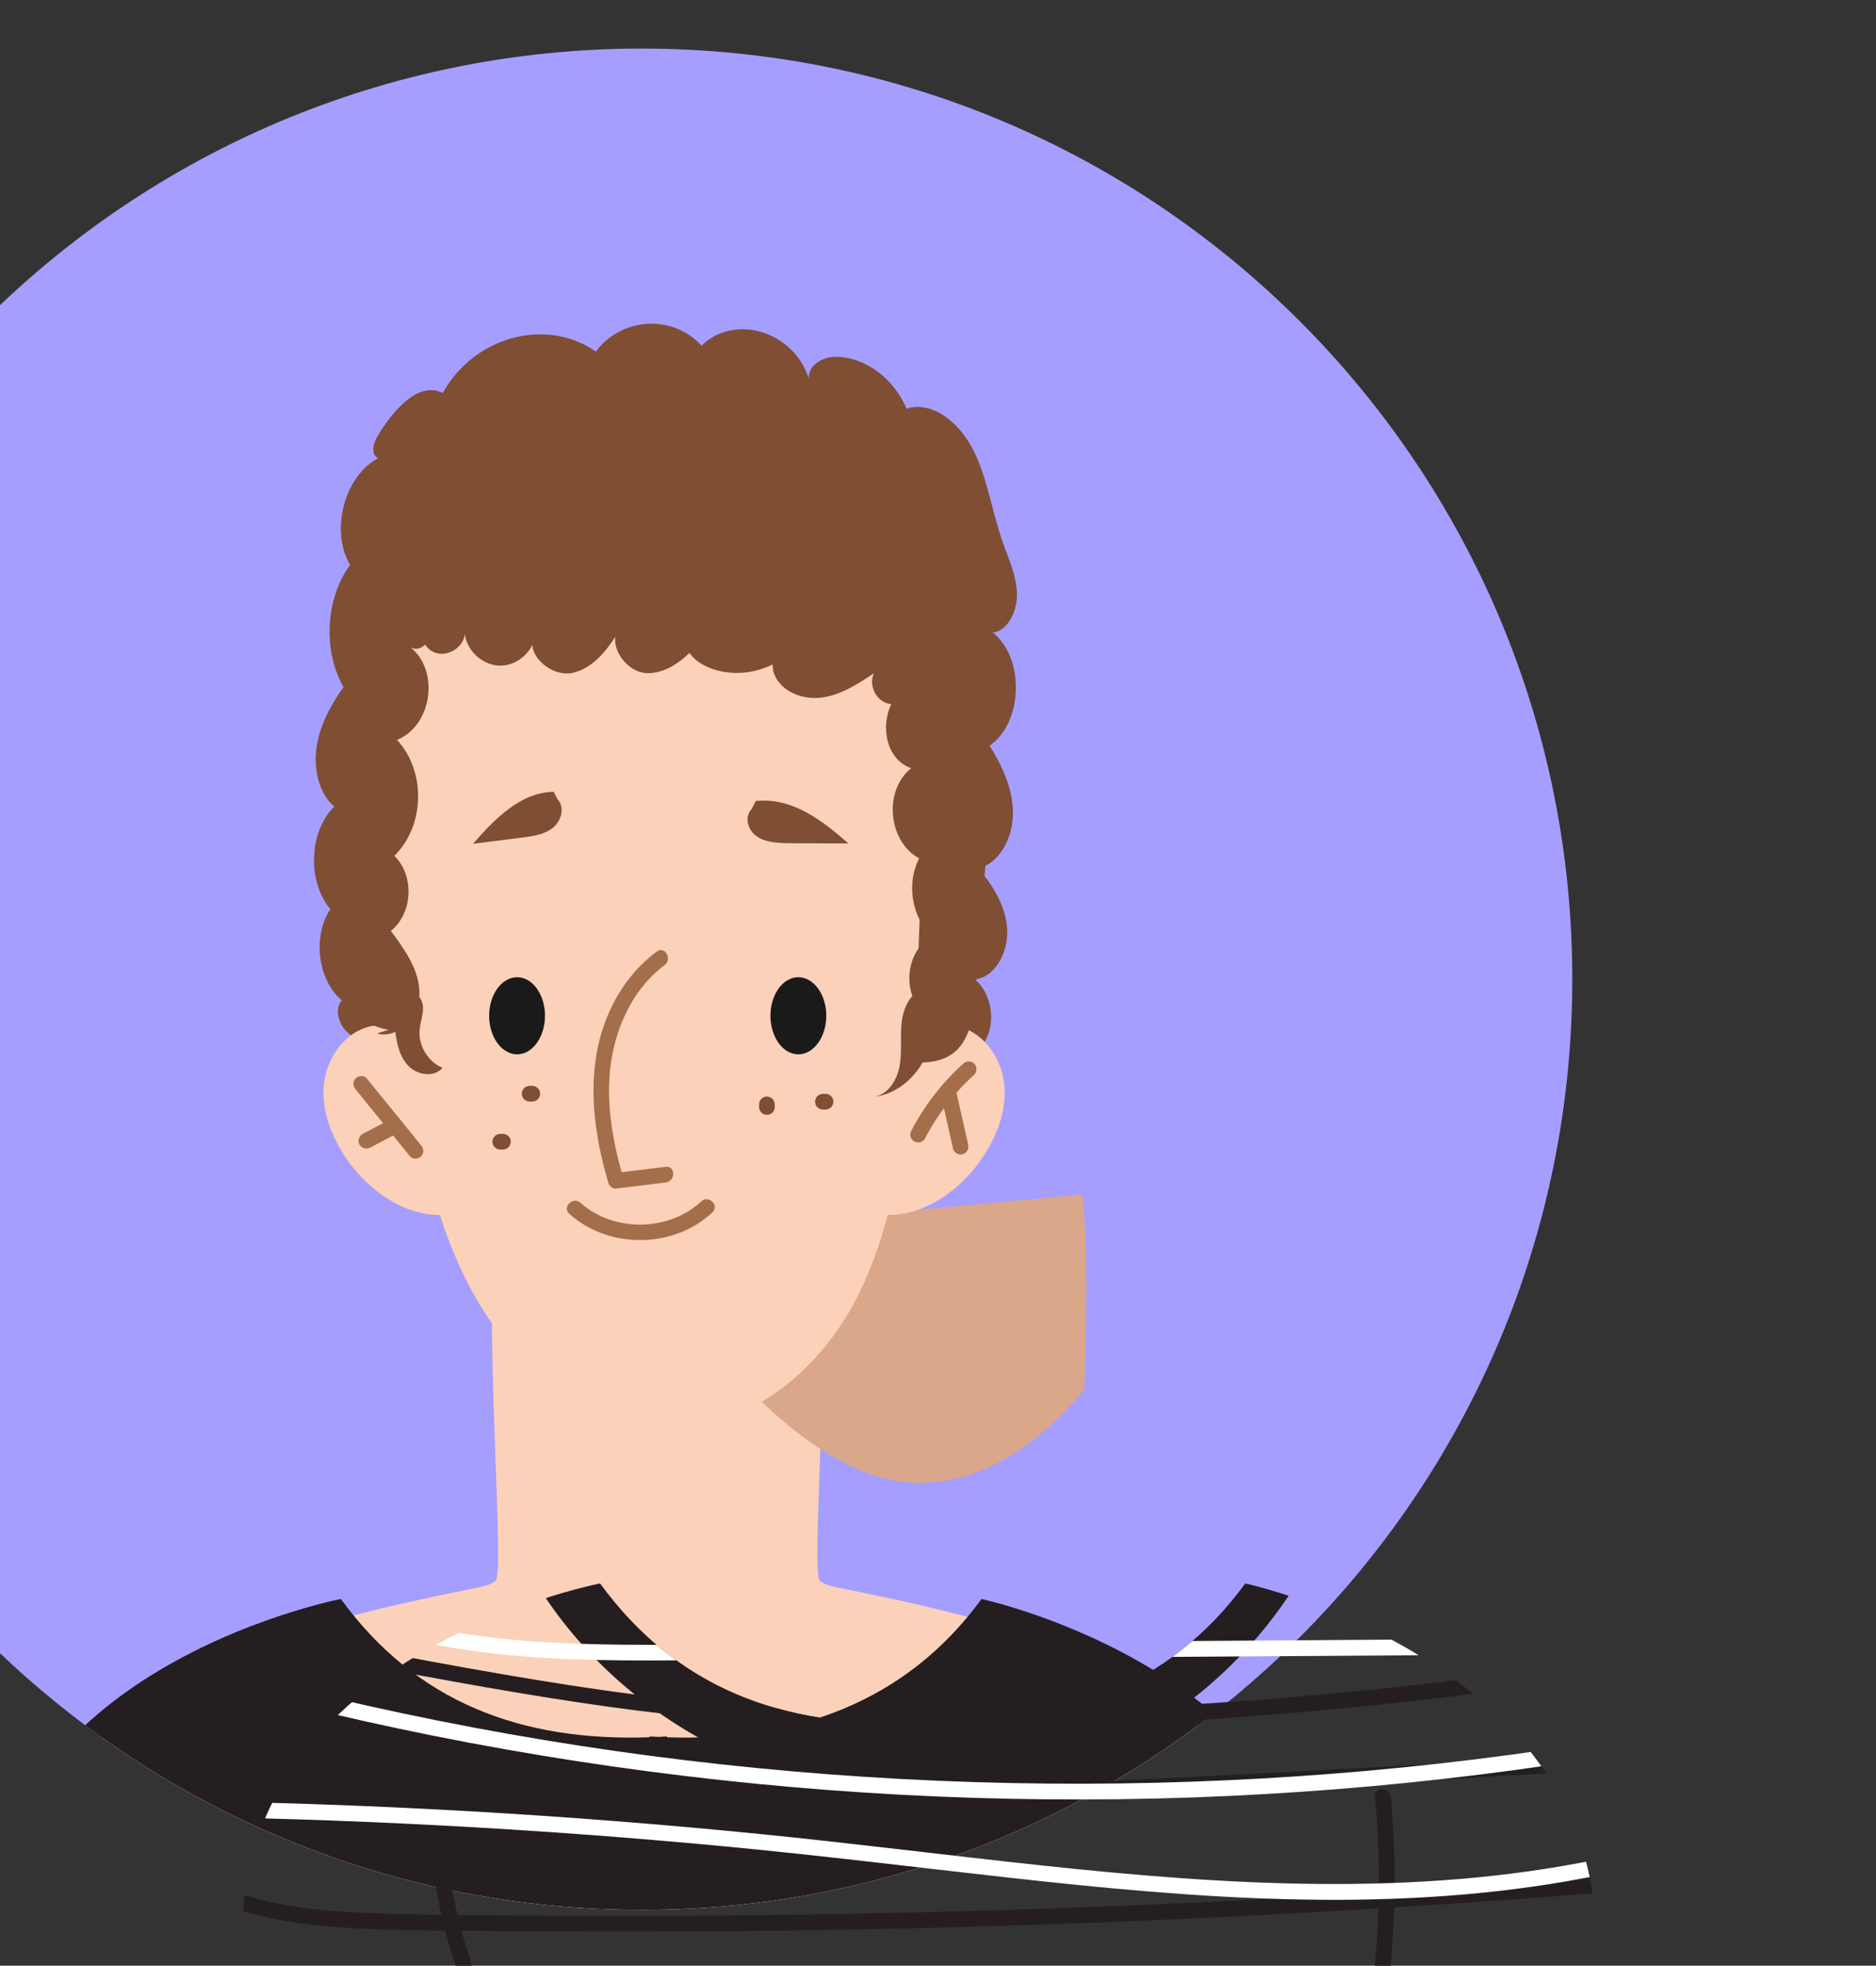<?xml version="1.0" encoding="UTF-8" standalone="no"?>
<!-- Created with Inkscape (http://www.inkscape.org/) -->

<svg
   width="64.329mm"
   height="67.406mm"
   viewBox="0 0 64.329 67.406"
   version="1.1"
   id="svg1"
   inkscape:version="1.3.2 (091e20e, 2023-11-25)"
   sodipodi:docname="black-striped-shirt-boy-avatar.svg"
   xmlns:inkscape="http://www.inkscape.org/namespaces/inkscape"
   xmlns:sodipodi="http://sodipodi.sourceforge.net/DTD/sodipodi-0.dtd"
   xmlns="http://www.w3.org/2000/svg"
   xmlns:svg="http://www.w3.org/2000/svg">
  <rect x="0" y="0" width="64.329" height="67.406" fill="#333333" stroke="none"/>
  <sodipodi:namedview
     id="namedview1"
     pagecolor="#ffffff"
     bordercolor="#000000"
     borderopacity="0.25"
     inkscape:showpageshadow="2"
     inkscape:pageopacity="0.0"
     inkscape:pagecheckerboard="0"
     inkscape:deskcolor="#d1d1d1"
     inkscape:document-units="mm"
     inkscape:zoom="0.2102413"
     inkscape:cx="159.34072"
     inkscape:cy="149.82784"
     inkscape:window-width="1920"
     inkscape:window-height="1052"
     inkscape:window-x="0"
     inkscape:window-y="28"
     inkscape:window-maximized="0"
     inkscape:current-layer="layer1" />
  <defs
     id="defs1">
    <clipPath
       clipPathUnits="userSpaceOnUse"
       id="clipPath1693">
      <path
         d="m 37491.6,5084.48 c 0,-503.57 -408.2,-911.8 -911.7,-911.8 -503.6,0 -911.8,408.23 -911.8,911.8 0,503.57 408.2,911.79 911.8,911.79 503.5,0 911.7,-408.22 911.7,-911.79"
         transform="translate(0,-2.5e-4)"
         id="path1693" />
    </clipPath>
    <clipPath
       clipPathUnits="userSpaceOnUse"
       id="clipPath1695">
      <path
         d="m 37491.6,5084.48 c 0,-503.57 -408.2,-911.8 -911.7,-911.8 -503.6,0 -911.8,408.23 -911.8,911.8 0,503.57 408.2,911.79 911.8,911.79 503.5,0 911.7,-408.22 911.7,-911.79"
         transform="translate(0,-2.5e-4)"
         id="path1695" />
    </clipPath>
    <clipPath
       clipPathUnits="userSpaceOnUse"
       id="clipPath1697">
      <path
         d="m 37491.6,5084.48 c 0,-503.57 -408.2,-911.8 -911.7,-911.8 -503.6,0 -911.8,408.23 -911.8,911.8 0,503.57 408.2,911.79 911.8,911.79 503.5,0 911.7,-408.22 911.7,-911.79"
         transform="translate(0,-2.5e-4)"
         id="path1697" />
    </clipPath>
    <clipPath
       clipPathUnits="userSpaceOnUse"
       id="clipPath1698">
      <path
         d="m 37093.3,4377.21 c -94.3,63.15 -208.3,88.44 -319.6,110.79 -6.7,1.37 -13.8,2.85 -19.3,7.11 -9.3,7.3 11.9,253.1 0,360.56 l -158.8,-14.87 -158.9,14.87 c -11.8,-107.46 9.4,-353.26 0,-360.56 -5.4,-4.26 -12.5,-5.74 -19.3,-7.11 -111.2,-22.35 -225.2,-47.64 -319.5,-110.79 -94.3,-63.17 -165.8,-173.32 -150.6,-285.82 94.7,0.49 359,-1.22 626.8,-4.74 v -0.58 c 7.2,0.1 14.3,0.2 21.5,0.29 7.2,-0.09 14.3,-0.19 21.5,-0.29 v 0.58 c 267.8,3.52 532.1,5.23 626.8,4.74 15.2,112.5 -56.3,222.65 -150.6,285.82"
         transform="translate(0,-2.5e-4)"
         id="path1698" />
    </clipPath>
    <clipPath
       clipPathUnits="userSpaceOnUse"
       id="clipPath1701">
      <path
         d="m 37491.6,5084.48 c 0,-503.57 -408.2,-911.8 -911.7,-911.8 -503.6,0 -911.8,408.23 -911.8,911.8 0,503.57 408.2,911.79 911.8,911.79 503.5,0 911.7,-408.22 911.7,-911.79"
         transform="translate(0,-2.5e-4)"
         id="path1701" />
    </clipPath>
    <clipPath
       clipPathUnits="userSpaceOnUse"
       id="clipPath1703">
      <path
         d="m 37491.6,5084.48 c 0,-503.57 -408.2,-911.8 -911.7,-911.8 -503.6,0 -911.8,408.23 -911.8,911.8 0,503.57 408.2,911.79 911.8,911.79 503.5,0 911.7,-408.22 911.7,-911.79"
         transform="translate(0,-2.5e-4)"
         id="path1703" />
    </clipPath>
    <clipPath
       clipPathUnits="userSpaceOnUse"
       id="clipPath1705">
      <path
         d="m 37491.6,5084.48 c 0,-503.57 -408.2,-911.8 -911.7,-911.8 -503.6,0 -911.8,408.23 -911.8,911.8 0,503.57 408.2,911.79 911.8,911.79 503.5,0 911.7,-408.22 911.7,-911.79"
         transform="translate(0,-2.5e-4)"
         id="path1705" />
    </clipPath>
    <clipPath
       clipPathUnits="userSpaceOnUse"
       id="clipPath1707">
      <path
         d="m 37491.6,5084.48 c 0,-503.57 -408.2,-911.8 -911.7,-911.8 -503.6,0 -911.8,408.23 -911.8,911.8 0,503.57 408.2,911.79 911.8,911.79 503.5,0 911.7,-408.22 911.7,-911.79"
         transform="translate(0,-2.5e-4)"
         id="path1707" />
    </clipPath>
    <clipPath
       clipPathUnits="userSpaceOnUse"
       id="clipPath1709">
      <path
         d="m 37491.6,5084.48 c 0,-503.57 -408.2,-911.8 -911.7,-911.8 -503.6,0 -911.8,408.23 -911.8,911.8 0,503.57 408.2,911.79 911.8,911.79 503.5,0 911.7,-408.22 911.7,-911.79"
         transform="translate(0,-2.5e-4)"
         id="path1709" />
    </clipPath>
    <clipPath
       clipPathUnits="userSpaceOnUse"
       id="clipPath1711">
      <path
         d="m 37491.6,5084.48 c 0,-503.57 -408.2,-911.8 -911.7,-911.8 -503.6,0 -911.8,408.23 -911.8,911.8 0,503.57 408.2,911.79 911.8,911.79 503.5,0 911.7,-408.22 911.7,-911.79"
         transform="translate(0,-2.5e-4)"
         id="path1711" />
    </clipPath>
    <clipPath
       clipPathUnits="userSpaceOnUse"
       id="clipPath1713">
      <path
         d="m 37491.6,5084.48 c 0,-503.57 -408.2,-911.8 -911.7,-911.8 -503.6,0 -911.8,408.23 -911.8,911.8 0,503.57 408.2,911.79 911.8,911.79 503.5,0 911.7,-408.22 911.7,-911.79"
         transform="translate(0,-2.5e-4)"
         id="path1713" />
    </clipPath>
    <clipPath
       clipPathUnits="userSpaceOnUse"
       id="clipPath1715">
      <path
         d="m 37491.6,5084.48 c 0,-503.57 -408.2,-911.8 -911.7,-911.8 -503.6,0 -911.8,408.23 -911.8,911.8 0,503.57 408.2,911.79 911.8,911.79 503.5,0 911.7,-408.22 911.7,-911.79"
         transform="translate(0,-2.5e-4)"
         id="path1715" />
    </clipPath>
    <clipPath
       clipPathUnits="userSpaceOnUse"
       id="clipPath1717">
      <path
         d="m 37491.6,5084.48 c 0,-503.57 -408.2,-911.8 -911.7,-911.8 -503.6,0 -911.8,408.23 -911.8,911.8 0,503.57 408.2,911.79 911.8,911.79 503.5,0 911.7,-408.22 911.7,-911.79"
         transform="translate(0,-2.5e-4)"
         id="path1717" />
    </clipPath>
    <clipPath
       clipPathUnits="userSpaceOnUse"
       id="clipPath1719">
      <path
         d="m 37491.6,5084.48 c 0,-503.57 -408.2,-911.8 -911.7,-911.8 -503.6,0 -911.8,408.23 -911.8,911.8 0,503.57 408.2,911.79 911.8,911.79 503.5,0 911.7,-408.22 911.7,-911.79"
         transform="translate(0,-2.5e-4)"
         id="path1719" />
    </clipPath>
    <clipPath
       clipPathUnits="userSpaceOnUse"
       id="clipPath1721">
      <path
         d="m 37491.6,5084.48 c 0,-503.57 -408.2,-911.8 -911.7,-911.8 -503.6,0 -911.8,408.23 -911.8,911.8 0,503.57 408.2,911.79 911.8,911.79 503.5,0 911.7,-408.22 911.7,-911.79"
         transform="translate(0,-2.5e-4)"
         id="path1721" />
    </clipPath>
    <clipPath
       clipPathUnits="userSpaceOnUse"
       id="clipPath1723">
      <path
         d="m 37491.6,5084.48 c 0,-503.57 -408.2,-911.8 -911.7,-911.8 -503.6,0 -911.8,408.23 -911.8,911.8 0,503.57 408.2,911.79 911.8,911.79 503.5,0 911.7,-408.22 911.7,-911.79"
         transform="translate(0,-2.5e-4)"
         id="path1723" />
    </clipPath>
    <clipPath
       clipPathUnits="userSpaceOnUse"
       id="clipPath1725">
      <path
         d="m 37491.6,5084.48 c 0,-503.57 -408.2,-911.8 -911.7,-911.8 -503.6,0 -911.8,408.23 -911.8,911.8 0,503.57 408.2,911.79 911.8,911.79 503.5,0 911.7,-408.22 911.7,-911.79"
         transform="translate(0,-2.5e-4)"
         id="path1725" />
    </clipPath>
    <clipPath
       clipPathUnits="userSpaceOnUse"
       id="clipPath1727">
      <path
         d="m 37491.6,5084.48 c 0,-503.57 -408.2,-911.8 -911.7,-911.8 -503.6,0 -911.8,408.23 -911.8,911.8 0,503.57 408.2,911.79 911.8,911.79 503.5,0 911.7,-408.22 911.7,-911.79"
         transform="translate(0,-2.5e-4)"
         id="path1727" />
    </clipPath>
    <clipPath
       clipPathUnits="userSpaceOnUse"
       id="clipPath1729">
      <path
         d="m 37491.6,5084.48 c 0,-503.57 -408.2,-911.8 -911.7,-911.8 -503.6,0 -911.8,408.23 -911.8,911.8 0,503.57 408.2,911.79 911.8,911.79 503.5,0 911.7,-408.22 911.7,-911.79"
         transform="translate(0,-2.5e-4)"
         id="path1729" />
    </clipPath>
    <clipPath
       clipPathUnits="userSpaceOnUse"
       id="clipPath1731">
      <path
         d="m 37491.6,5084.48 c 0,-503.57 -408.2,-911.8 -911.7,-911.8 -503.6,0 -911.8,408.23 -911.8,911.8 0,503.57 408.2,911.79 911.8,911.79 503.5,0 911.7,-408.22 911.7,-911.79"
         transform="translate(0,-2.5e-4)"
         id="path1731" />
    </clipPath>
    <clipPath
       clipPathUnits="userSpaceOnUse"
       id="clipPath1733">
      <path
         d="m 37491.6,5084.48 c 0,-503.57 -408.2,-911.8 -911.7,-911.8 -503.6,0 -911.8,408.23 -911.8,911.8 0,503.57 408.2,911.79 911.8,911.79 503.5,0 911.7,-408.22 911.7,-911.79"
         transform="translate(0,-2.5e-4)"
         id="path1733" />
    </clipPath>
    <clipPath
       clipPathUnits="userSpaceOnUse"
       id="clipPath1735">
      <path
         d="m 37491.6,5084.48 c 0,-503.57 -408.2,-911.8 -911.7,-911.8 -503.6,0 -911.8,408.23 -911.8,911.8 0,503.57 408.2,911.79 911.8,911.79 503.5,0 911.7,-408.22 911.7,-911.79"
         transform="translate(0,-2.5e-4)"
         id="path1735" />
    </clipPath>
    <clipPath
       clipPathUnits="userSpaceOnUse"
       id="clipPath1737">
      <path
         d="m 37491.6,5084.48 c 0,-503.57 -408.2,-911.8 -911.7,-911.8 -503.6,0 -911.8,408.23 -911.8,911.8 0,503.57 408.2,911.79 911.8,911.79 503.5,0 911.7,-408.22 911.7,-911.79"
         transform="translate(0,-2.5e-4)"
         id="path1737" />
    </clipPath>
    <clipPath
       clipPathUnits="userSpaceOnUse"
       id="clipPath1738">
      <path
         d="m 36912.8,4477.25 c -73.9,-101.2 -182.4,-139.79 -308.2,-135.51 v 0.81 c -2.9,-0.16 -5.7,-0.31 -8.5,-0.46 -2.9,0.15 -5.7,0.3 -8.5,0.46 v -0.81 c -125.9,-4.28 -228.7,34.31 -302.5,135.51 0,0 -385,-74.04 -345.1,-384.57 0.2,-2.12 319,-4.81 647.6,-7.01 v -0.11 c 2.8,0.01 5.6,0.03 8.5,0.05 2.8,-0.02 5.6,-0.04 8.5,-0.05 v 0.11 c 328.5,2.2 647.4,4.88 647.6,7.01 31.8,304.83 -339.4,384.57 -339.4,384.57"
         transform="translate(0,-2.5e-4)"
         id="path1738" />
    </clipPath>
    <clipPath
       clipPathUnits="userSpaceOnUse"
       id="clipPath1739">
      <path
         d="m 36912.8,4477.25 c -73.9,-101.2 -182.4,-139.79 -308.2,-135.51 v 0.81 c -2.9,-0.16 -5.7,-0.31 -8.5,-0.46 -2.9,0.15 -5.7,0.3 -8.5,0.46 v -0.81 c -125.9,-4.28 -228.7,34.31 -302.5,135.51 0,0 -385,-74.04 -345.1,-384.57 0.2,-2.12 319,-4.81 647.6,-7.01 v -0.11 c 2.8,0.01 5.6,0.03 8.5,0.05 2.8,-0.02 5.6,-0.04 8.5,-0.05 v 0.11 c 328.5,2.2 647.4,4.88 647.6,7.01 31.8,304.83 -339.4,384.57 -339.4,384.57"
         transform="translate(0,-2.5e-4)"
         id="path1739" />
    </clipPath>
    <clipPath
       clipPathUnits="userSpaceOnUse"
       id="clipPath1740">
      <path
         d="m 36912.8,4477.25 c -73.9,-101.2 -182.4,-139.79 -308.2,-135.51 v 0.81 c -2.9,-0.16 -5.7,-0.31 -8.5,-0.46 -2.9,0.15 -5.7,0.3 -8.5,0.46 v -0.81 c -125.9,-4.28 -228.7,34.31 -302.5,135.51 0,0 -385,-74.04 -345.1,-384.57 0.2,-2.12 319,-4.81 647.6,-7.01 v -0.11 c 2.8,0.01 5.6,0.03 8.5,0.05 2.8,-0.02 5.6,-0.04 8.5,-0.05 v 0.11 c 328.5,2.2 647.4,4.88 647.6,7.01 31.8,304.83 -339.4,384.57 -339.4,384.57"
         transform="translate(0,-2.5e-4)"
         id="path1740" />
    </clipPath>
    <clipPath
       clipPathUnits="userSpaceOnUse"
       id="clipPath1741">
      <path
         d="m 36912.8,4477.25 c -73.9,-101.2 -182.4,-139.79 -308.2,-135.51 v 0.81 c -2.9,-0.16 -5.7,-0.31 -8.5,-0.46 -2.9,0.15 -5.7,0.3 -8.5,0.46 v -0.81 c -125.9,-4.28 -228.7,34.31 -302.5,135.51 0,0 -385,-74.04 -345.1,-384.57 0.2,-2.12 319,-4.81 647.6,-7.01 v -0.11 c 2.8,0.01 5.6,0.03 8.5,0.05 2.8,-0.02 5.6,-0.04 8.5,-0.05 v 0.11 c 328.5,2.2 647.4,4.88 647.6,7.01 31.8,304.83 -339.4,384.57 -339.4,384.57"
         transform="translate(0,-2.5e-4)"
         id="path1741" />
    </clipPath>
    <clipPath
       clipPathUnits="userSpaceOnUse"
       id="clipPath1742">
      <path
         d="m 36912.8,4477.25 c -73.9,-101.2 -182.4,-139.79 -308.2,-135.51 v 0.81 c -2.9,-0.16 -5.7,-0.31 -8.5,-0.46 -2.9,0.15 -5.7,0.3 -8.5,0.46 v -0.81 c -125.9,-4.28 -228.7,34.31 -302.5,135.51 0,0 -385,-74.04 -345.1,-384.57 0.2,-2.12 319,-4.81 647.6,-7.01 v -0.11 c 2.8,0.01 5.6,0.03 8.5,0.05 2.8,-0.02 5.6,-0.04 8.5,-0.05 v 0.11 c 328.5,2.2 647.4,4.88 647.6,7.01 31.8,304.83 -339.4,384.57 -339.4,384.57"
         transform="translate(0,-2.5e-4)"
         id="path1742" />
    </clipPath>
    <clipPath
       clipPathUnits="userSpaceOnUse"
       id="clipPath1743">
      <path
         d="m 36912.8,4477.25 c -73.9,-101.2 -182.4,-139.79 -308.2,-135.51 v 0.81 c -2.9,-0.16 -5.7,-0.31 -8.5,-0.46 -2.9,0.15 -5.7,0.3 -8.5,0.46 v -0.81 c -125.9,-4.28 -228.7,34.31 -302.5,135.51 0,0 -385,-74.04 -345.1,-384.57 0.2,-2.12 319,-4.81 647.6,-7.01 v -0.11 c 2.8,0.01 5.6,0.03 8.5,0.05 2.8,-0.02 5.6,-0.04 8.5,-0.05 v 0.11 c 328.5,2.2 647.4,4.88 647.6,7.01 31.8,304.83 -339.4,384.57 -339.4,384.57"
         transform="translate(0,-2.5e-4)"
         id="path1743" />
    </clipPath>
    <clipPath
       clipPathUnits="userSpaceOnUse"
       id="clipPath1744">
      <path
         d="m 36912.8,4477.25 c -73.9,-101.2 -182.4,-139.79 -308.2,-135.51 v 0.81 c -2.9,-0.16 -5.7,-0.31 -8.5,-0.46 -2.9,0.15 -5.7,0.3 -8.5,0.46 v -0.81 c -125.9,-4.28 -228.7,34.31 -302.5,135.51 0,0 -385,-74.04 -345.1,-384.57 0.2,-2.12 319,-4.81 647.6,-7.01 v -0.11 c 2.8,0.01 5.6,0.03 8.5,0.05 2.8,-0.02 5.6,-0.04 8.5,-0.05 v 0.11 c 328.5,2.2 647.4,4.88 647.6,7.01 31.8,304.83 -339.4,384.57 -339.4,384.57"
         transform="translate(0,-2.5e-4)"
         id="path1744" />
    </clipPath>
    <clipPath
       clipPathUnits="userSpaceOnUse"
       id="clipPath1745">
      <path
         d="m 36912.8,4477.25 c -73.9,-101.2 -182.4,-139.79 -308.2,-135.51 v 0.81 c -2.9,-0.16 -5.7,-0.31 -8.5,-0.46 -2.9,0.15 -5.7,0.3 -8.5,0.46 v -0.81 c -125.9,-4.28 -228.7,34.31 -302.5,135.51 0,0 -385,-74.04 -345.1,-384.57 0.2,-2.12 319,-4.81 647.6,-7.01 v -0.11 c 2.8,0.01 5.6,0.03 8.5,0.05 2.8,-0.02 5.6,-0.04 8.5,-0.05 v 0.11 c 328.5,2.2 647.4,4.88 647.6,7.01 31.8,304.83 -339.4,384.57 -339.4,384.57"
         transform="translate(0,-2.5e-4)"
         id="path1745" />
    </clipPath>
    <clipPath
       clipPathUnits="userSpaceOnUse"
       id="clipPath1746">
      <path
         d="m 36912.8,4477.25 c -73.9,-101.2 -182.4,-139.79 -308.2,-135.51 v 0.81 c -2.9,-0.16 -5.7,-0.31 -8.5,-0.46 -2.9,0.15 -5.7,0.3 -8.5,0.46 v -0.81 c -125.9,-4.28 -228.7,34.31 -302.5,135.51 0,0 -385,-74.04 -345.1,-384.57 0.2,-2.12 319,-4.81 647.6,-7.01 v -0.11 c 2.8,0.01 5.6,0.03 8.5,0.05 2.8,-0.02 5.6,-0.04 8.5,-0.05 v 0.11 c 328.5,2.2 647.4,4.88 647.6,7.01 31.8,304.83 -339.4,384.57 -339.4,384.57"
         transform="translate(0,-2.5e-4)"
         id="path1746" />
    </clipPath>
  </defs>
  <g
     inkscape:label="Layer 1"
     inkscape:groupmode="layer"
     id="layer1"
     transform="translate(-63.5,-108.479)">
    <path
       id="path1692"
       d="m 37491.6,4172.69 h -1823.5 v 1823.58 h 1823.5 V 4172.69"
       style="fill:#a59eff;fill-opacity:1;fill-rule:nonzero;stroke:none"
       transform="matrix(0.035,0,0,-0.035,-1194.791,320.014)"
       clip-path="url(#clipPath1693)" />
    <path
       id="path1694"
       d="m 36869.5,5007.6 c 17.2,-8.45 39.3,0.38 48.3,19.29 9,18.9 3.7,45.22 -11.7,57.47 19.8,1.49 33.4,26.93 31.8,49.83 -1.7,22.91 -14.4,42.73 -28.4,59.05 20.6,4.15 34.1,29.68 34.1,53.84 -0.1,24.16 -10.6,46.63 -22.9,66.22 32.9,22.37 34.6,86.11 3.1,110.83 15.2,1.73 24.4,21.69 23.7,39.3 -0.8,17.6 -8.5,33.63 -14.2,49.98 -10,28.55 -14.4,59.73 -27.2,86.73 -12.8,27 -38.1,49.97 -64.3,44.05 -1.8,-0.41 -3.9,-1.41 -4.1,-3.54 -0.2,-2.14 3.5,-2.6 3,-0.54 -11.9,31.55 -40.5,53.65 -70.3,54.18 -12.3,0.22 -27.9,-7.58 -26.7,-21.77 -14.2,46.48 -72.7,64.64 -105.2,32.64 -27.9,30.87 -78.3,28.08 -103.6,-5.74 -48.6,33.89 -119.3,14.76 -149.9,-40.56 -23.2,11.41 -46.5,-14.87 -61.5,-38.25 -3.8,-5.97 -7.9,-13.11 -6.2,-20.28 1.7,-7.17 12.8,-9.17 13.8,-1.82 -38.5,-10.16 -59,-70.43 -36.9,-108.19 -24.1,-32.59 -26.9,-83.81 -6.5,-119.61 -12,-17.1 -22.8,-36.17 -26.2,-57.79 -3.5,-21.62 1.8,-46.27 17.2,-59.32 -24.9,-24.33 -26.7,-73.68 -3.8,-100.39 -17.8,-26.57 -12.4,-69.84 11.2,-89.48 -8,-8.68 -2.5,-25.09 6.6,-32.29 9.1,-7.2 20.5,-9.43 29.6,-16.52 9.4,-7.26 15.5,-18.98 24.5,-26.79 15.8,-13.77 40.2,-12.23 54.7,3.44 1.9,-23.32 16.3,-44.65 35.4,-52.58 19.1,-7.93 41.9,-2.05 56.3,14.49 7.1,-25.89 33.5,-39.83 56.8,-36.61 23.4,3.21 43.8,19.83 60.7,38.7 1.5,-19.41 22.6,-27.26 39.5,-27.02 29.3,0.41 58.4,11.15 82.5,30.41 32.4,-26.59 83.8,-13.16 103.3,27 6.5,-13.96 25,-17.85 35.4,-7.48 10.4,10.37 9.8,32.01 -1.1,41.59 l -0.8,-12.47"
       style="fill:#7f4e33;fill-opacity:1;fill-rule:nonzero;stroke:none"
       transform="matrix(0.035,0,0,-0.035,-1194.791,320.014)"
       clip-path="url(#clipPath1695)" />
    <path
       id="path1696"
       d="m 37093.3,4377.2 c -94.3,63.16 -208.3,88.45 -319.5,110.81 -6.8,1.36 -13.9,2.84 -19.4,7.1 -9.3,7.3 11.9,253.1 0,360.56 l -158.8,-14.87 -158.9,14.87 c -11.8,-107.46 9.4,-353.26 0,-360.56 -5.4,-4.26 -12.5,-5.74 -19.3,-7.1 -111.2,-22.36 -225.2,-47.65 -319.5,-110.81 -94.3,-63.16 -165.8,-173.31 -150.6,-285.81 94.7,0.49 359,-1.22 626.8,-4.74 v -0.58 c 7.2,0.1 14.3,0.19 21.5,0.29 7.2,-0.1 14.3,-0.19 21.5,-0.29 v 0.58 c 267.8,3.52 532.1,5.23 626.8,4.74 15.2,112.5 -56.3,222.65 -150.6,285.81"
       style="fill:#fbd1b9;fill-opacity:1;fill-rule:nonzero;stroke:none"
       transform="matrix(0.035,0,0,-0.035,-1194.791,320.014)"
       clip-path="url(#clipPath1697)" />
    <g
       id="g1699"
       transform="matrix(0.265,0,0,0.265,-1194.791,-38.5)">
      <path
         d="m 36225.3,4859.14 c 62.7,40.34 65.3,59.7 68.4,40.34 14.8,-95.12 165.1,-324.26 301.8,-324.26 176.9,0 279.6,298.63 296.1,373.89 -204.4,-29.22 -411.6,-58.49 -616.6,-33.9 5.6,-5.31 11.2,-10.62 16.9,-15.94 l -66.6,-40.13"
         style="fill:#dba78a;fill-opacity:1;fill-rule:nonzero;stroke:none"
         transform="matrix(0.133,0,0,-0.133,0,1355.013)"
         clip-path="url(#clipPath1698)"
         id="path1699" />
    </g>
    <path
       id="path1700"
       d="m 36342.1,5424.84 c -36.6,-123.33 -4,-383.77 23.5,-509.42 l 0.5,-2.02 c 14.9,-67.44 38.7,-134.79 83.6,-187.28 44.9,-52.5 114,-88 182.4,-78.69 66.2,9.01 121.8,58.18 154.1,116.65 32.3,58.48 44.7,125.66 53.7,191.85 15.7,115.26 19.7,457.74 8.6,458.68 -142.6,12.07 -342.2,34.98 -480.9,0 l -25.5,10.23"
       style="fill:#fbd1b9;fill-opacity:1;fill-rule:nonzero;stroke:none"
       transform="matrix(0.035,0,0,-0.035,-1194.791,320.014)"
       clip-path="url(#clipPath1701)" />
    <path
       id="path1702"
       d="m 36834.2,5003.67 c 3.5,25.39 34.1,41.26 58.6,33.81 24.5,-7.44 40.7,-32.9 42.5,-58.46 1.8,-25.55 -8.5,-50.7 -23.2,-71.71 -24.4,-35.05 -67.4,-62.25 -108.8,-51.41 6.6,52.55 16,104.75 28.2,156.28 l 2.7,-8.51"
       style="fill:#fbd1b9;fill-opacity:1;fill-rule:nonzero;stroke:none"
       transform="matrix(0.035,0,0,-0.035,-1194.791,320.014)"
       clip-path="url(#clipPath1703)" />
    <path
       id="path1704"
       d="m 36369.4,5003.67 c -3.5,25.39 -34,41.26 -58.6,33.81 -24.5,-7.44 -40.7,-32.9 -42.5,-58.46 -1.8,-25.55 8.6,-50.7 23.2,-71.71 24.5,-35.05 67.5,-62.25 108.8,-51.41 -6.6,52.55 -16,104.75 -28.2,156.28 l -2.7,-8.51"
       style="fill:#fbd1b9;fill-opacity:1;fill-rule:nonzero;stroke:none"
       transform="matrix(0.035,0,0,-0.035,-1194.791,320.014)"
       clip-path="url(#clipPath1705)" />
    <path
       id="path1706"
       d="m 36857.3,4928.29 c 12.3,23.6 28.6,44.68 48.3,62.55 3.1,2.79 2.9,8.03 0,10.86 -3,3.05 -7.7,2.79 -10.8,0 -20.6,-18.67 -37.9,-41.02 -50.8,-65.67 -1.9,-3.67 -0.9,-8.33 2.8,-10.49 3.4,-2.02 8.6,-0.94 10.5,2.75"
       style="fill:#a46e4a;fill-opacity:1;fill-rule:nonzero;stroke:none"
       transform="matrix(0.035,0,0,-0.035,-1194.791,320.014)"
       clip-path="url(#clipPath1707)" />
    <path
       id="path1708"
       d="m 36873.8,4967.95 c 3.7,-16.52 7.4,-33.04 11.1,-49.56 0.9,-3.92 5.6,-6.59 9.5,-5.35 4.1,1.33 6.3,5.23 5.3,9.43 -3.7,16.52 -7.4,33.04 -11.1,49.56 -0.9,3.92 -5.6,6.59 -9.4,5.36 -4.2,-1.34 -6.3,-5.24 -5.4,-9.44"
       style="fill:#a46e4a;fill-opacity:1;fill-rule:nonzero;stroke:none"
       transform="matrix(0.035,0,0,-0.035,-1194.791,320.014)"
       clip-path="url(#clipPath1709)" />
    <path
       id="path1710"
       d="m 36299.6,4976.5 c 17.7,-21.86 35.5,-43.72 53.3,-65.59 2.6,-3.21 8.1,-2.71 10.8,0 3.2,3.19 2.6,7.63 0,10.86 -17.7,21.86 -35.5,43.72 -53.3,65.58 -2.6,3.22 -8.1,2.72 -10.8,0 -3.2,-3.18 -2.6,-7.63 0,-10.85"
       style="fill:#a46e4a;fill-opacity:1;fill-rule:nonzero;stroke:none"
       transform="matrix(0.035,0,0,-0.035,-1194.791,320.014)"
       clip-path="url(#clipPath1711)" />
    <path
       id="path1712"
       d="m 36314,4919.54 c 7.7,4.05 15.3,8.11 23,12.16 3.6,1.87 4.9,7.11 2.8,10.49 -2.4,3.62 -6.7,4.77 -10.5,2.76 -7.7,-4.05 -15.4,-8.11 -23,-12.16 -3.6,-1.88 -5,-7.11 -2.8,-10.5 2.3,-3.61 6.7,-4.76 10.5,-2.75"
       style="fill:#a46e4a;fill-opacity:1;fill-rule:nonzero;stroke:none"
       transform="matrix(0.035,0,0,-0.035,-1194.791,320.014)"
       clip-path="url(#clipPath1713)" />
    <path
       id="path1714"
       d="m 36485.1,5048.65 c 0,-20.85 -12.2,-37.76 -27.3,-37.76 -15.1,0 -27.4,16.91 -27.4,37.76 0,20.86 12.3,37.76 27.4,37.76 15.1,0 27.3,-16.9 27.3,-37.76"
       style="fill:#1a1a1a;fill-opacity:1;fill-rule:nonzero;stroke:none"
       transform="matrix(0.035,0,0,-0.035,-1194.791,320.014)"
       clip-path="url(#clipPath1715)" />
    <path
       id="path1716"
       d="m 36760.7,5048.65 c 0,-20.85 -12.3,-37.76 -27.4,-37.76 -15.1,0 -27.3,16.91 -27.3,37.76 0,20.86 12.2,37.76 27.3,37.76 15.1,0 27.4,-16.9 27.4,-37.76"
       style="fill:#1a1a1a;fill-opacity:1;fill-rule:nonzero;stroke:none"
       transform="matrix(0.035,0,0,-0.035,-1194.791,320.014)"
       clip-path="url(#clipPath1717)" />
    <path
       id="path1718"
       d="m 36497.4,5260.79 c 7.4,-7.63 3.8,-21.24 -4.5,-27.9 -8.2,-6.67 -19.3,-8.25 -29.8,-9.59 -16.2,-2.05 -32.3,-4.1 -48.5,-6.15 21.3,24.32 46.7,50.6 79,50.88 l 3.8,-7.24"
       style="fill:#7f4e33;fill-opacity:1;fill-rule:nonzero;stroke:none"
       transform="matrix(0.035,0,0,-0.035,-1194.791,320.014)"
       clip-path="url(#clipPath1719)" />
    <path
       id="path1720"
       d="m 36687.6,5251.27 c -7.9,-8.62 -3.3,-21.93 6.2,-27.64 9.5,-5.7 22.1,-5.91 33.9,-5.95 18.2,-0.06 36.4,-0.12 54.6,-0.18 -24.9,21.92 -54.4,45.32 -90.7,41.56 l -4,-7.79"
       style="fill:#7f4e33;fill-opacity:1;fill-rule:nonzero;stroke:none"
       transform="matrix(0.035,0,0,-0.035,-1194.791,320.014)"
       clip-path="url(#clipPath1721)" />
    <path
       id="path1722"
       d="m 36920.4,5386.31 c -16.5,31.36 -36.8,62.01 -66.5,81.36 -29.7,19.35 -70.4,25.05 -100.3,6.15 -17.8,13.93 -36.4,28.29 -58.5,32.71 -22.1,4.42 -48.6,-4.56 -56.5,-25.65 -0.5,28.49 -36.8,44.89 -64.1,36.51 -27.2,-8.39 -46.3,-32.25 -63.6,-54.86 4.4,26.02 -33.6,39.76 -57.6,28.85 -24,-10.91 -40.4,-34.23 -63.9,-46.38 -19,18.77 -49.9,24.24 -74.2,13.13 -24.4,-11.1 15.8,-38.05 17.5,-64.74 -22.1,-2.77 -41.5,-20.94 -45.6,-42.86 -4.2,-21.93 7.2,-45.91 26.8,-56.57 -23.1,-31.29 -36.1,-70.03 -36.4,-108.95 -0.1,-18.66 13.2,-43.8 29.9,-35.53 -9.8,-51.24 -27,-106.67 24.6,-114.51 l -11.5,-3.73 c 6.3,-1.73 12.5,-0.88 18,1.66 1.5,-12.2 4.4,-24.95 13.1,-33.67 8.7,-8.88 25.1,-11.14 33.1,-1.6 -14.3,6 -23.9,21.88 -22.4,37.37 0.6,7.35 3.5,14.47 3.3,21.84 -0.1,3.7 -1.5,7.6 -3.7,10.55 0.2,1.45 0.2,2.89 0.2,4.33 -0.5,22.46 -14.6,42.05 -28,60.03 21.6,17.4 23.3,54.28 3.4,73.62 30,29.32 31.2,82.9 2.6,113.57 34.4,13.77 42.1,68.08 13,90.88 5.2,-3.17 10.6,-1.42 14.6,2.42 2.3,-3.33 5.3,-6.05 9.1,-7.58 12.4,-5.07 28.5,4.6 29.8,18.02 2,-17.25 18.5,-31.56 35.9,-30.98 12.7,0.43 24.4,8.81 30.1,20.08 1.6,-15.93 22.1,-31.22 39.9,-27.07 18.2,4.25 31,19.11 41.5,35.21 -2.2,-15.78 14.1,-36.11 32.6,-35.6 15.5,0.42 28.6,8.88 40.1,19.79 3.4,-5.14 8.9,-9.31 14.4,-12.16 20.8,-10.62 46.3,-9.39 67.1,0.9 -0.1,-3.23 0.3,-6.46 1.5,-9.51 6.9,-17.52 28.4,-25.48 47.1,-22.85 18.6,2.63 35,13.32 50.6,23.74 -5.4,-11.11 1.5,-26.34 13.4,-29.6 1.2,-0.33 2.4,-0.49 3.7,-0.57 -11,-21.83 -5,-54.56 19.4,-62.85 -27.3,-21.83 -22.9,-71.61 7.8,-88.34 -12.7,-24.68 -7.4,-57.26 12.4,-76.68 -19.8,-10.76 -26.5,-37.4 -19.1,-58.11 -5.9,-6.76 -9.3,-16.21 -10.4,-25.32 -1.7,-14.05 0.4,-28.41 -1.9,-42.37 -2.3,-13.97 -10.9,-28.53 -24.8,-31.13 19.9,2.43 37.2,16.22 47.2,33.64 10.2,0.26 20.3,2.36 28.6,8.14 17.9,12.51 21.2,37.22 22.9,59.01 2.6,31.99 5.1,63.99 7.6,95.98 0.5,5.67 0.9,11.35 1.4,17.02 3.5,43.89 6.7,89.64 -9.8,130.49 14.9,0.37 26.1,15.6 27,30.46 1,14.86 -5.5,29.11 -12.4,42.31"
       style="fill:#7f4e33;fill-opacity:1;fill-rule:nonzero;stroke:none"
       transform="matrix(0.035,0,0,-0.035,-1194.791,320.014)"
       clip-path="url(#clipPath1723)" />
    <path
       id="path1724"
       d="m 36710.2,4959.23 v 2.61 c 0,1.05 -0.2,2.04 -0.7,2.95 -0.3,0.95 -0.8,1.78 -1.5,2.47 -0.7,0.75 -1.6,1.28 -2.5,1.59 -0.9,0.48 -1.9,0.7 -3,0.66 l -2,-0.27 c -1.3,-0.37 -2.4,-1.03 -3.4,-1.98 l -1.2,-1.55 c -0.7,-1.2 -1,-2.49 -1,-3.87 v -2.61 c -0.1,-1.06 0.1,-2.05 0.6,-2.96 0.3,-0.95 0.9,-1.78 1.6,-2.47 0.7,-0.75 1.5,-1.28 2.5,-1.59 0.9,-0.48 1.9,-0.7 2.9,-0.66 l 2.1,0.28 c 1.3,0.36 2.4,1.02 3.4,1.97 l 1.2,1.55 c 0.6,1.2 1,2.49 1,3.88"
       style="fill:#7f4e33;fill-opacity:1;fill-rule:nonzero;stroke:none"
       transform="matrix(0.035,0,0,-0.035,-1194.791,320.014)"
       clip-path="url(#clipPath1725)" />
    <path
       id="path1726"
       d="m 36757.4,4956.78 h 2.6 c 1.1,-0.04 2,0.18 3,0.66 0.9,0.31 1.7,0.84 2.4,1.58 0.8,0.7 1.3,1.52 1.6,2.47 0.5,0.92 0.7,1.9 0.7,2.96 l -0.3,2.04 c -0.4,1.3 -1,2.43 -2,3.38 l -1.5,1.2 c -1.2,0.7 -2.5,1.05 -3.9,1.05 h -2.6 c -1.1,0.04 -2.1,-0.18 -3,-0.66 -0.9,-0.31 -1.7,-0.84 -2.4,-1.59 -0.8,-0.69 -1.3,-1.51 -1.6,-2.47 -0.5,-0.91 -0.7,-1.89 -0.7,-2.95 l 0.3,-2.04 c 0.4,-1.3 1,-2.43 2,-3.39 l 1.5,-1.2 c 1.2,-0.69 2.5,-1.04 3.9,-1.04"
       style="fill:#7f4e33;fill-opacity:1;fill-rule:nonzero;stroke:none"
       transform="matrix(0.035,0,0,-0.035,-1194.791,320.014)"
       clip-path="url(#clipPath1727)" />
    <path
       id="path1728"
       d="m 36470,4964.61 h 2.7 c 1,-0.04 2,0.18 2.9,0.66 1,0.31 1.8,0.84 2.5,1.59 0.7,0.69 1.3,1.52 1.6,2.47 0.5,0.91 0.7,1.9 0.6,2.96 l -0.2,2.04 c -0.4,1.29 -1.1,2.42 -2,3.38 l -1.6,1.2 c -1.2,0.7 -2.5,1.04 -3.8,1.05 h -2.7 c -1,0.04 -2,-0.18 -2.9,-0.66 -1,-0.31 -1.8,-0.84 -2.5,-1.59 -0.7,-0.69 -1.3,-1.52 -1.6,-2.47 -0.4,-0.91 -0.7,-1.9 -0.6,-2.95 l 0.2,-2.04 c 0.4,-1.3 1.1,-2.43 2,-3.39 l 1.6,-1.2 c 1.2,-0.69 2.5,-1.04 3.8,-1.05"
       style="fill:#7f4e33;fill-opacity:1;fill-rule:nonzero;stroke:none"
       transform="matrix(0.035,0,0,-0.035,-1194.791,320.014)"
       clip-path="url(#clipPath1729)" />
    <path
       id="path1730"
       d="m 36441.3,4917.59 h 2.6 c 1.1,-0.04 2.1,0.18 3,0.66 0.9,0.31 1.8,0.84 2.5,1.59 0.7,0.7 1.2,1.52 1.5,2.47 0.5,0.91 0.7,1.9 0.7,2.96 l -0.3,2.04 c -0.3,1.3 -1,2.43 -1.9,3.38 l -1.6,1.2 c -1.2,0.7 -2.5,1.05 -3.9,1.05 h -2.6 c -1,0.04 -2,-0.18 -2.9,-0.66 -1,-0.31 -1.8,-0.84 -2.5,-1.59 -0.8,-0.69 -1.3,-1.52 -1.6,-2.47 -0.5,-0.91 -0.7,-1.9 -0.7,-2.95 l 0.3,-2.04 c 0.4,-1.3 1,-2.43 2,-3.39 l 1.5,-1.2 c 1.2,-0.69 2.5,-1.04 3.9,-1.05"
       style="fill:#7f4e33;fill-opacity:1;fill-rule:nonzero;stroke:none"
       transform="matrix(0.035,0,0,-0.035,-1194.791,320.014)"
       clip-path="url(#clipPath1731)" />
    <path
       id="path1732"
       d="m 36594.6,5111.58 c -30.5,-22.68 -49.9,-56.83 -57.7,-93.75 -9.3,-44.25 -2.3,-89.99 10.3,-132.85 0.8,-2.91 4,-6.04 7.4,-5.63 16.2,1.99 32.5,3.97 48.8,5.96 9.7,1.18 9.8,16.54 0,15.35 -16.3,-1.99 -32.6,-3.98 -48.8,-5.97 2.4,-1.87 4.9,-3.75 7.4,-5.63 -11.6,39.48 -18.8,81.85 -10.7,122.74 6.7,33.42 23.3,65.87 51,86.53 7.9,5.83 0.2,19.16 -7.7,13.25"
       style="fill:#a46e4a;fill-opacity:1;fill-rule:nonzero;stroke:none"
       transform="matrix(0.035,0,0,-0.035,-1194.791,320.014)"
       clip-path="url(#clipPath1733)" />
    <path
       id="path1734"
       d="m 36509,4854.53 c 38.9,-34.71 102,-34.18 140.1,1.43 7.3,6.76 -3.6,17.59 -10.8,10.85 -31.8,-29.7 -85.9,-30.46 -118.4,-1.42 -7.4,6.56 -18.3,-4.26 -10.9,-10.86"
       style="fill:#a46e4a;fill-opacity:1;fill-rule:nonzero;stroke:none"
       transform="matrix(0.035,0,0,-0.035,-1194.791,320.014)"
       clip-path="url(#clipPath1735)" />
    <path
       id="path1736"
       d="m 36912.8,4477.25 c -73.9,-101.2 -182.4,-139.8 -308.2,-135.5 v 0.8 c -2.9,-0.16 -5.7,-0.31 -8.5,-0.46 -2.9,0.15 -5.7,0.3 -8.5,0.46 v -0.8 c -125.9,-4.3 -228.7,34.3 -302.5,135.5 0,0 -385,-74.04 -345.1,-384.57 0.2,-2.12 319,-4.8 647.6,-7.01 v -0.11 c 2.8,0.01 5.6,0.03 8.5,0.05 2.8,-0.02 5.6,-0.04 8.5,-0.05 v 0.11 c 328.5,2.21 647.4,4.89 647.6,7.01 31.8,304.84 -339.4,384.57 -339.4,384.57"
       style="fill:#241e21;fill-opacity:1;fill-rule:nonzero;stroke:none"
       transform="matrix(0.035,0,0,-0.035,-1194.791,320.014)"
       clip-path="url(#clipPath1737)" />
    <g
       id="g1755"
       transform="matrix(0.265,0,0,0.265,-1194.791,-38.5)">
      <path
         d="m 36051.6,4398.58 c 80.2,-14.98 160.5,-29.97 241.3,-41.23 80.1,-11.15 160.6,-17.89 241.4,-20.04 162,-4.31 324.8,3.64 486,19.71 90,8.96 179.7,20.84 269,35.52 9.7,1.6 5.6,16.39 -4.1,14.8 -158.7,-26.11 -318.8,-43.09 -479.4,-50.83 -160.7,-7.74 -322.3,-8.28 -482.1,12.08 -89.9,11.45 -179,28.16 -268,44.79 -9.7,1.8 -13.8,-12.99 -4.1,-14.8"
         style="fill:#241e21;fill-opacity:1;fill-rule:nonzero;stroke:none"
         transform="matrix(0.133,0,0,-0.133,0,1355.013)"
         clip-path="url(#clipPath1738)"
         id="path1747" />
      <path
         d="m 35953.8,4300.74 c 186.2,-32.28 375.5,-41.16 564.3,-39.24 189.5,1.93 378.7,14.01 567.9,24.39 108.1,5.92 216.1,11.85 324.2,17.78 9.8,0.54 9.9,15.89 0,15.35 -191.1,-10.49 -382.3,-21.56 -573.5,-31.28 -187.3,-9.53 -375.2,-16.04 -562.7,-6.43 -105.9,5.44 -211.6,16.11 -316.1,34.23 -9.7,1.68 -13.9,-13.11 -4.1,-14.8"
         style="fill:#241e21;fill-opacity:1;fill-rule:nonzero;stroke:none"
         transform="matrix(0.133,0,0,-0.133,0,1355.013)"
         clip-path="url(#clipPath1739)"
         id="path1748" />
      <path
         d="m 35901.8,4172.05 c 41.4,-18.77 86.1,-26.34 131.2,-29.43 48.8,-3.34 98,-2.99 147,-3.51 102.3,-1.07 204.6,-0.84 306.8,0.7 102.3,1.54 204.6,4.39 306.8,8.55 102.2,4.16 204.3,9.63 306.4,16.41 102,6.78 204,14.86 305.8,24.25 12.7,1.17 25.4,2.36 38,3.57 9.8,0.92 9.9,16.28 0,15.34 -202.6,-19.31 -405.7,-33.49 -609,-42.47 -202.4,-8.94 -405,-12.74 -607.5,-11.41 -55.6,0.37 -111.2,0.43 -166.8,2.5 -51.3,1.9 -103.6,7.3 -150.9,28.75 -8.9,4.05 -16.7,-9.17 -7.8,-13.25"
         style="fill:#241e21;fill-opacity:1;fill-rule:nonzero;stroke:none"
         transform="matrix(0.133,0,0,-0.133,0,1355.013)"
         clip-path="url(#clipPath1740)"
         id="path1749" />
      <path
         d="m 36207.4,4505.3 c 72.8,-143.77 234.1,-239.28 397,-235.04 162.8,4.24 318.8,108 383.8,255.34 -256.6,-32.73 -507.2,-36.86 -774.8,-9.09 l -6,-11.21"
         style="fill:#241e21;fill-opacity:1;fill-rule:nonzero;stroke:none"
         transform="matrix(0.133,0,0,-0.133,0,1355.013)"
         clip-path="url(#clipPath1741)"
         id="path1750" />
      <path
         d="m 37039,4269.44 c 8.1,-84.96 3.5,-170.81 -14,-254.35 -2,-9.64 12.8,-13.76 14.8,-4.08 17.7,84.87 22.8,172.11 14.6,258.43 -0.9,9.75 -16.3,9.85 -15.4,0"
         style="fill:#241e21;fill-opacity:1;fill-rule:nonzero;stroke:none"
         transform="matrix(0.133,0,0,-0.133,0,1355.013)"
         clip-path="url(#clipPath1742)"
         id="path1751" />
      <path
         d="m 36116.7,4265 c 2.6,-87.2 25.3,-173.32 65.8,-250.6 11.4,-21.92 24.4,-43.03 38.6,-63.28 5.6,-8.02 18.9,-0.36 13.2,7.75 -48.8,69.57 -81.6,149.67 -95.4,233.56 -3.9,24.01 -6.1,48.26 -6.9,72.57 -0.3,9.85 -15.6,9.9 -15.3,0"
         style="fill:#241e21;fill-opacity:1;fill-rule:nonzero;stroke:none"
         transform="matrix(0.133,0,0,-0.133,0,1355.013)"
         clip-path="url(#clipPath1743)"
         id="path1752" />
      <path
         d="m 37255.8,4208.8 c -178.7,-36.81 -362.5,-25.06 -542.6,-5.75 -91.2,9.78 -182.2,21.41 -273.5,30.51 -92.9,9.26 -186,16.57 -279.2,21.92 -104.4,6 -208.9,9.53 -313.5,10.63 -9.8,0.11 -9.8,-15.24 0,-15.34 93.9,-1 187.7,-3.93 281.3,-8.86 93.3,-4.91 186.4,-11.77 279.3,-20.58 92,-8.73 183.7,-20.11 275.6,-30.35 90.5,-10.09 181.4,-18.78 272.5,-21.01 90.5,-2.22 181.4,2.13 270.8,17.67 11.1,1.94 22.3,4.07 33.4,6.36 9.6,1.99 5.6,16.79 -4.1,14.8"
         style="fill:#ffffff;fill-opacity:1;fill-rule:nonzero;stroke:none"
         transform="matrix(0.133,0,0,-0.133,0,1355.013)"
         clip-path="url(#clipPath1744)"
         id="path1753" />
      <path
         d="m 35918.2,4377.23 c 90.7,-24.56 182.5,-45.07 275.1,-61.43 92.3,-16.31 185.4,-28.55 278.8,-36.69 94.1,-8.2 188.5,-12.22 283,-12.04 94,0.17 187.9,4.5 281.5,13 93.4,8.48 186.4,21.08 278.7,37.82 11.5,2.08 23,4.24 34.5,6.45 9.7,1.86 5.6,16.66 -4.1,14.8 -92.1,-17.73 -184.9,-31.37 -278.2,-40.76 -92.6,-9.33 -185.6,-14.57 -278.7,-15.73 -93.5,-1.16 -187.1,1.79 -280.4,8.85 -93,7.04 -185.8,18.16 -277.8,33.41 -92.3,15.29 -183.9,34.67 -274.4,58.13 -11.4,2.93 -22.7,5.93 -33.9,8.99 -9.6,2.58 -13.7,-12.22 -4.1,-14.8"
         style="fill:#ffffff;fill-opacity:1;fill-rule:nonzero;stroke:none"
         transform="matrix(0.133,0,0,-0.133,0,1355.013)"
         clip-path="url(#clipPath1745)"
         id="path1754" />
      <path
         d="m 37121.1,4423.04 c -150.5,-1.02 -301,-2.05 -451.5,-3.07 -74.8,-0.51 -149.6,-1.02 -224.5,-1.53 -74.8,-0.5 -150,-2.75 -224.7,2.41 -40.8,2.82 -81,8.97 -121.2,16.65 -40.3,7.72 -80.5,16.08 -121.3,21.21 -9.8,1.23 -9.7,-14.12 0,-15.34 73,-9.19 144.2,-28.81 217.5,-35.81 73.6,-7.03 147.8,-5.16 221.7,-4.65 150.5,1.02 301,2.04 451.5,3.07 84.1,0.57 168.3,1.14 252.5,1.71 9.8,0.07 9.9,15.42 0,15.35"
         style="fill:#ffffff;fill-opacity:1;fill-rule:nonzero;stroke:none"
         transform="matrix(0.133,0,0,-0.133,0,1355.013)"
         clip-path="url(#clipPath1746)"
         id="path1755" />
    </g>
  </g>
</svg>
